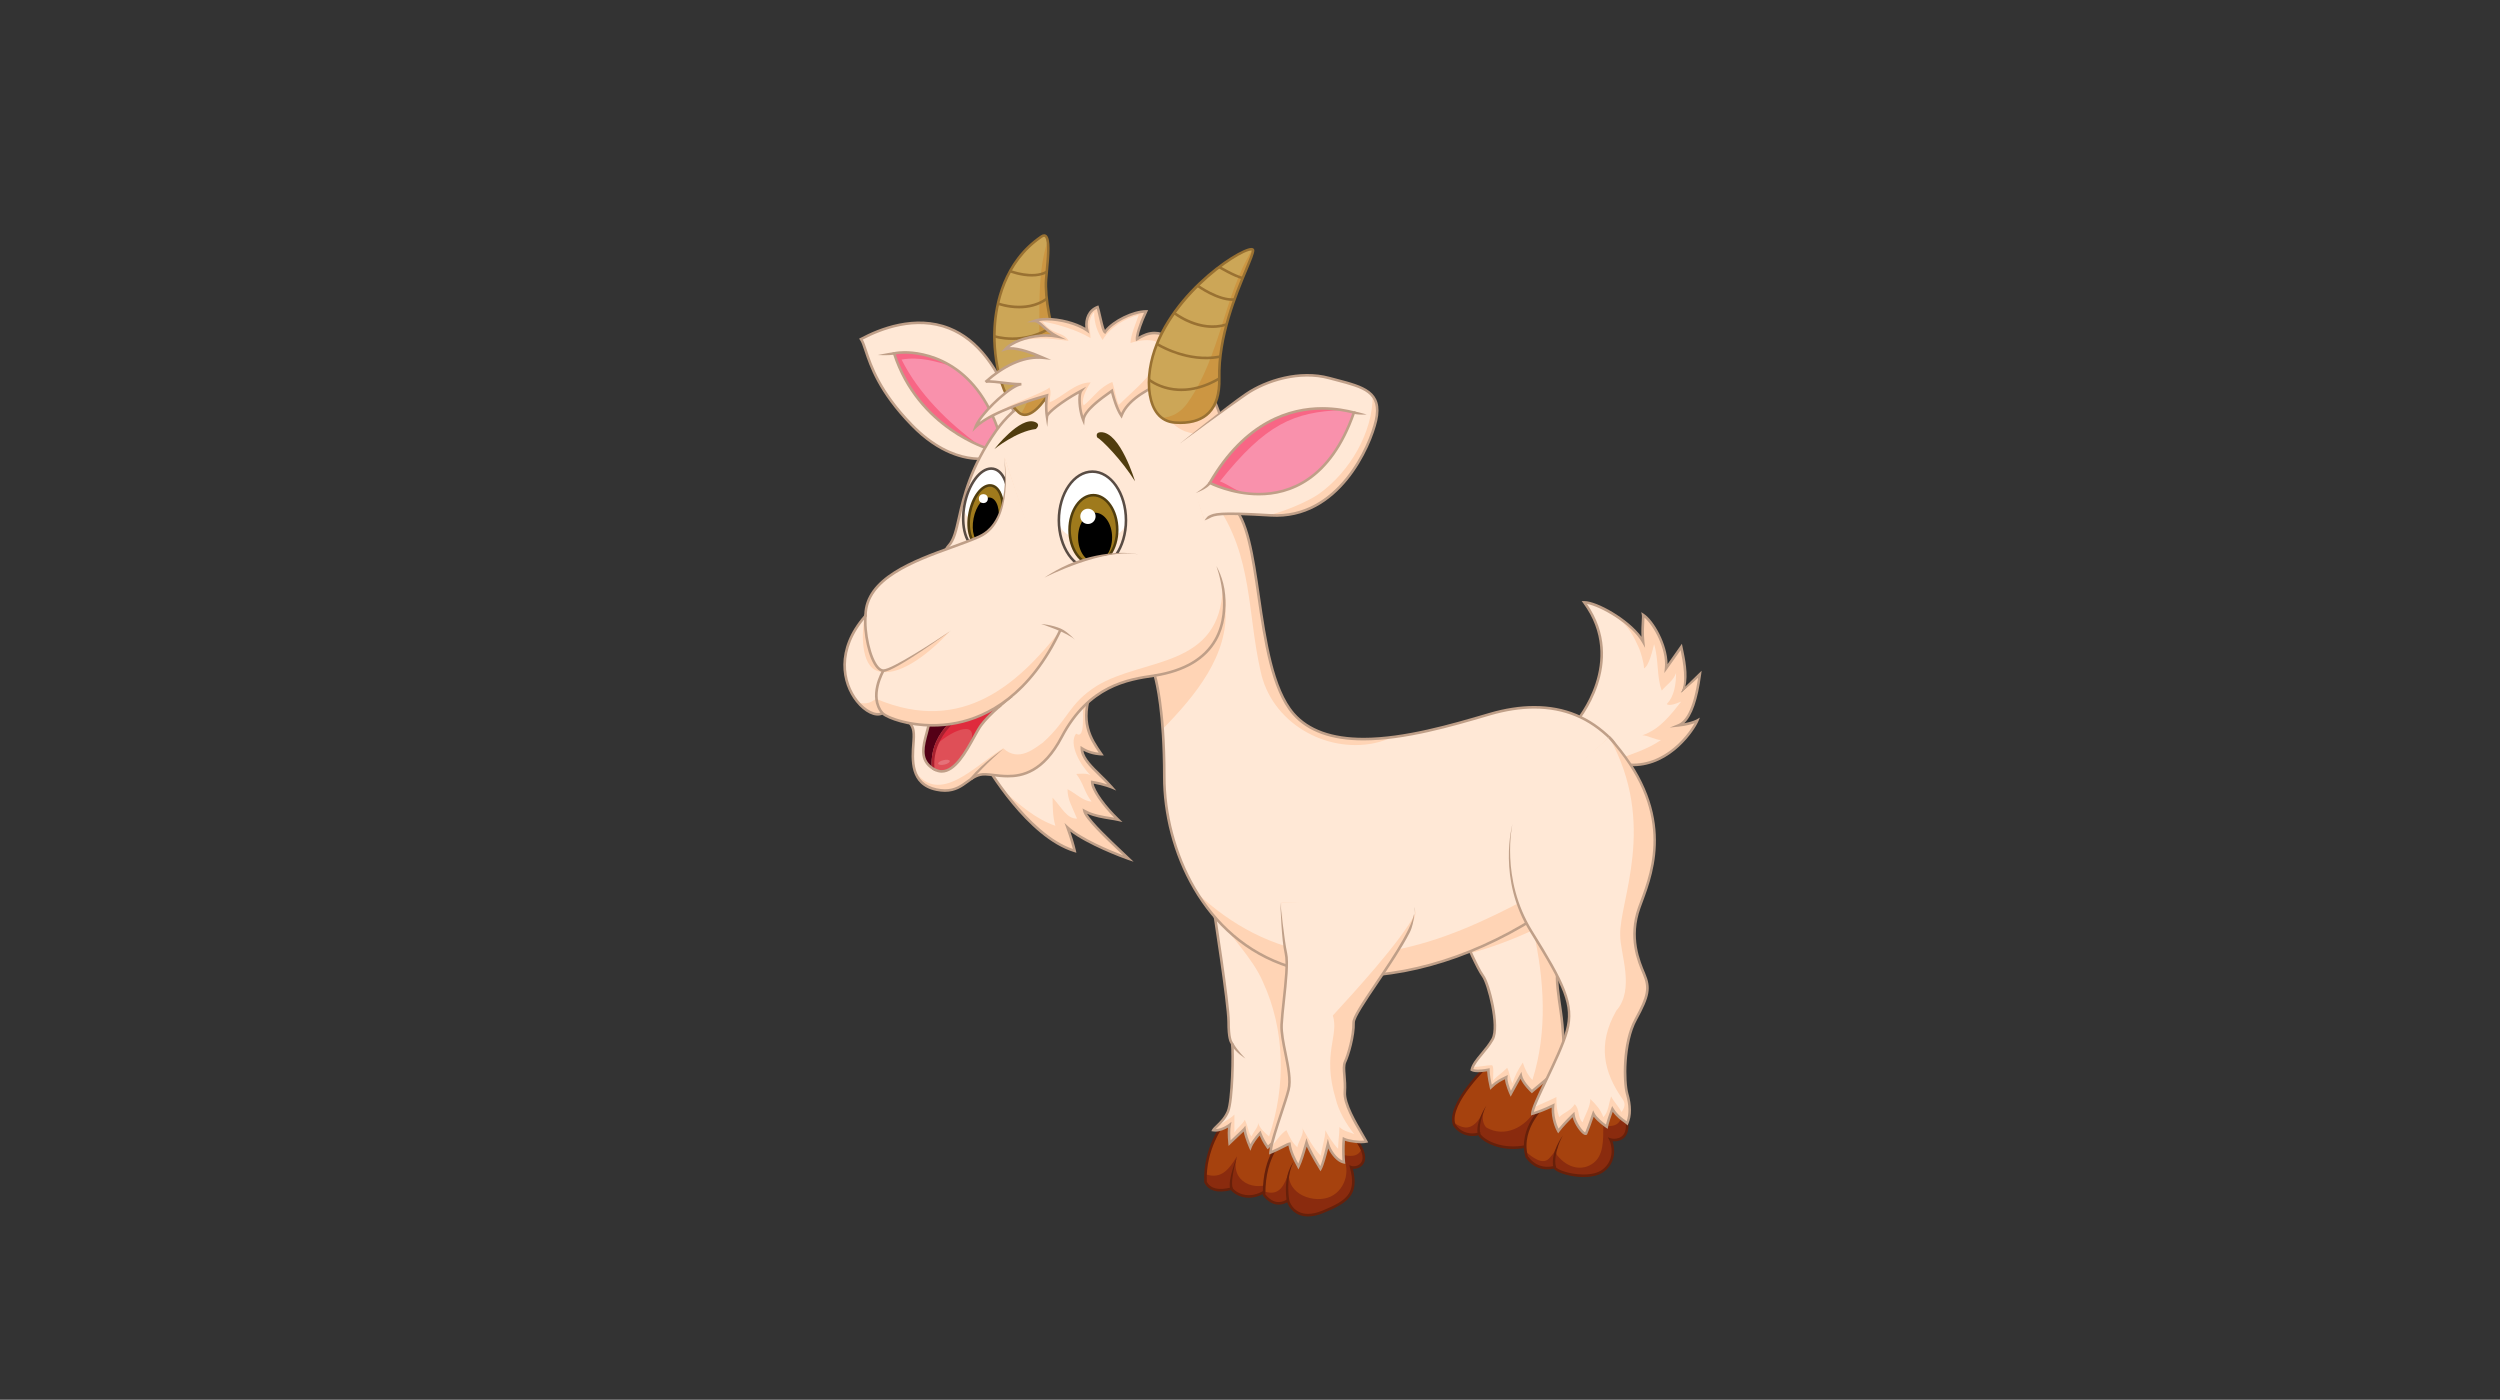 <?xml version="1.0" encoding="utf-8"?>
<!-- Generator: Adobe Illustrator 16.0.0, SVG Export Plug-In . SVG Version: 6.00 Build 0)  -->
<!DOCTYPE svg PUBLIC "-//W3C//DTD SVG 1.1//EN" "http://www.w3.org/Graphics/SVG/1.1/DTD/svg11.dtd">
<svg version="1.1" id="Layer_2" xmlns="http://www.w3.org/2000/svg" xmlns:xlink="http://www.w3.org/1999/xlink" x="0px" y="0px"
	 width="768px" height="430px" viewBox="0 0 768 430" enable-background="new 0 0 768 430" xml:space="preserve">
<rect x="0" y="0" width="768" height="430" fill="#333333" stroke="none"/>
<g>
	<g>
		<g>
			<g>
				<path fill="#8A2B0E" d="M376.124,344.792c0,0-6.285,7.683-5.786,18.355c1.696,3.292,5.786,2.594,7.981,1.995
					c0.897,1.495,5.885,4.789,11.97-0.399c6.087-5.187,5.587-15.861-1.895-19.253C380.913,342.1,380.016,342.497,376.124,344.792z"
					/>
			</g>
			<g>
				<path fill="#A6420E" d="M380.016,355.167c-2.396,7.98,5.585,11.174,11.172,7.98c0.58-0.464,1.121-0.966,1.631-1.494
					c3.166-5.546,1.776-13.351-4.424-16.163c-7.481-3.391-8.379-2.993-12.271-0.698c0,0-5.33,6.537-5.772,15.92
					c0.031,0.014,0.055,0.028,0.086,0.042C375.227,362.35,377.62,359.156,380.016,355.167z"/>
			</g>
			<g>
				<path fill="#67200A" d="M383.628,367.955L383.628,367.955c-2.605,0-4.668-1.303-5.479-2.355
					c-4.063,1.043-6.869,0.25-8.165-2.269l-0.044-0.165c-0.5-10.703,5.812-18.547,5.875-18.626l0.107-0.092
					c1.991-1.176,3.201-1.84,4.861-1.84s3.623,0.636,7.774,2.519c3.384,1.533,5.638,4.641,6.187,8.526
					c0.607,4.306-1.001,8.669-4.196,11.395C388.285,366.977,385.956,367.955,383.628,367.955z M378.506,364.679l0.155,0.259
					c0.418,0.694,2.247,2.22,4.967,2.22c2.134,0,4.287-0.914,6.402-2.717c2.99-2.55,4.492-6.641,3.924-10.675
					c-0.51-3.609-2.596-6.493-5.724-7.911c-3.986-1.809-5.937-2.448-7.447-2.448c-1.44,0-2.506,0.58-4.392,1.692
					c-0.544,0.695-6.084,8.056-5.658,17.942c1.159,2.152,3.741,2.736,7.481,1.716L378.506,364.679z"/>
			</g>
		</g>
		<g>
			<g>
				<path fill="#8A2B0E" d="M394.469,349.713c0,0-6.273,4.523-6.142,17.358c3.192,3.991,6.253,2.395,7.317,1.663
					c0.53,2.128,3.392,6.582,10.772,3.525c7.384-3.06,10.905-5.313,8.646-13.7c1.729,0.599,7.115-1.065,1.263-8.847
					C410.474,341.935,396.286,347.818,394.469,349.713z"/>
			</g>
			<g>
				<path fill="#A6420E" d="M395.977,359.956c-0.8,7.182,8.036,9.904,12.868,7.601c4.788-2.284,6.285-8.998,3.092-12.987
					c2.357,0.784,5.536,1.046,6.31-1.757c-0.421-0.905-1.042-1.932-1.921-3.1c-5.852-7.778-20.039-1.895-21.856,0
					c0,0-6.214,1.989-6.081,14.825c0.103,0.129,0.024,1.391,0.127,1.507C393.073,367.523,394.586,364.128,395.977,359.956z"/>
			</g>
			<g>
				<path fill="#67200A" d="M401.824,373.698c-3.843,0-5.756-2.531-6.409-4.349c-0.658,0.374-1.555,0.724-2.603,0.724
					c-1.722,0-3.336-0.928-4.797-2.753l-0.085-0.107l-0.002-0.138c-0.133-12.895,6.044-17.496,6.308-17.685
					c1.276-1.34,7.416-3.994,13.054-3.994c4.172,0,7.32,1.372,9.354,4.077c3.104,4.129,3.011,6.491,2.385,7.746
					c-0.683,1.365-2.156,1.85-3.211,1.85l0,0c-0.072,0-0.144-0.001-0.214-0.007c1.969,8.02-1.458,10.427-9.034,13.565
					C404.856,373.338,403.26,373.698,401.824,373.698z M395.893,368.08l0.139,0.559c0.396,1.582,2.06,4.261,5.793,4.261
					c1.33,0,2.823-0.34,4.44-1.009c7.491-3.104,10.552-5.294,8.414-13.228l-0.197-0.729l0.712,0.248
					c0.75,0.259,2.452,0.022,3.12-1.317c0.527-1.056,0.554-3.109-2.306-6.912c-1.876-2.494-4.811-3.759-8.718-3.759
					c-5.533,0-11.421,2.637-12.531,3.796c-0.115,0.091-6.115,4.595-6.033,16.938c1.279,1.559,2.652,2.346,4.087,2.346
					c1.109,0,2.027-0.472,2.605-0.869L395.893,368.08z"/>
			</g>
		</g>
		<g>
			<g>
				<path fill="#8A2B0E" d="M457.56,326.702c0,0-13.103,12.236-10.842,18.82c1.996,3.128,5.454,3.453,7.649,2.758
					c0.2,1.433,6.649,6.156,16.094,3.495c9.443-2.66,12.304-25.139,7.049-28.73C472.257,319.454,460.619,322.513,457.56,326.702z"/>
			</g>
			<g>
				<path fill="#A6420E" d="M452.637,345.591c1.189-0.859,2.482-2.581,3.381-4.863c-0.586,1.484-0.985,4.064,0.611,5.661
					c5.585,3.192,11.97,0,15.161-5.586c3.273-6.077,3.806-12.43,3.688-18.733c-5.772-1.896-15.209,0.923-17.918,4.633
					c0,0-11.345,10.732-11.086,16.692c0.104,0.166-0.118,1.249-0.006,1.397C448.072,345.824,450.293,347.286,452.637,345.591z"/>
			</g>
			<g>
				<path fill="#67200A" d="M464.866,352.972C464.866,352.972,464.866,352.972,464.866,352.972c-5.797,0-9.893-2.66-10.738-4.208
					c-0.571,0.146-1.186,0.221-1.797,0.221c-2.464,0-4.632-1.184-5.95-3.247l-0.04-0.085c-2.32-6.75,10.403-18.734,10.945-19.241
					c2.128-2.925,8.407-5.352,13.947-5.352c2.668,0,4.916,0.572,6.501,1.655c2.889,1.974,3.253,8.513,2.334,14.12
					c-1.052,6.409-4.099,13.803-9.499,15.324C468.653,352.698,466.734,352.972,464.866,352.972z M454.696,347.758l0.065,0.467
					c0.106,0.755,3.734,3.951,10.104,3.951c0.001,0,0.001,0,0.001,0c1.796,0,3.64-0.266,5.485-0.786
					c5.047-1.42,7.964-8.798,8.928-14.684c1.039-6.337,0.219-11.818-1.995-13.331c-1.451-0.993-3.544-1.517-6.051-1.517
					c-5.227,0-11.342,2.325-13.354,5.081c-0.177,0.175-12.876,12.132-10.8,18.409c1.6,2.468,3.972,2.838,5.251,2.838
					c0.662,0,1.325-0.099,1.915-0.286L454.696,347.758z"/>
			</g>
		</g>
		<g>
			<g>
				<path fill="#8A2B0E" d="M475.116,338.938c0,0-8.646,7.118-6.119,16.428c1.93,2.726,4.788,4.123,8.579,3.192
					c0.399,1.729,10.442,4.322,14.83,1.13c4.391-3.192,2.993-8.332,2.328-9.618c1.33,0.439,6.652,0.439,4.723-7.207
					C497.527,335.216,479.572,331.889,475.116,338.938z"/>
			</g>
			<g>
				<path fill="#A6420E" d="M491.742,345.591c0.274,0.068,0.538,0.114,0.796,0.152c0-0.052,0.001-0.103,0.001-0.152H491.742z"/>
				<path fill="#A6420E" d="M478.175,351.975c0,0.349,0,0.85,0,1.37C478.365,352.901,478.406,352.438,478.175,351.975z"/>
				<path fill="#A6420E" d="M475.781,355.965c0.566-0.567,1.765-1.908,2.229-2.993c0-0.52,0.558-0.798,0.558-1.146
					c0.23,0.464-0.09,0.74-0.28,1.183c-0.464,0.76-0.165,1.437,0.047,1.86c3.399,4.257,7.921,4.837,11.113,2.443
					c3.159-2.368,3.074-6.85,3.091-11.568c-0.258-0.038-0.521-0.084-0.796-0.152h0.797c0,0.05-0.001,0.101-0.001,0.152
					c3.454,0.497,5.438,0,6.131-4.663c-3.996-6.336-19.459-8.614-23.553-2.142c0,0-7.867,6.805-6.453,14.775
					C470.754,355.607,473.858,357.888,475.781,355.965z"/>
			</g>
			<g>
				<path fill="#67200A" d="M486.497,361.6c-3.578,0-8.153-1.157-9.14-2.582c-3.54,0.76-6.58-0.445-8.687-3.42l-0.058-0.127
					c-2.464-9.073,5.484-16.18,6.199-16.796c1.646-2.548,5.171-4.01,9.687-4.01c6.397,0,14.083,3.098,15.345,8.101
					c0.713,2.83,0.536,4.958-0.527,6.321c-1.041,1.336-2.602,1.534-3.44,1.534l0,0c-0.168,0-0.334-0.007-0.494-0.021
					c0.665,1.978,1.281,6.486-2.74,9.411C490.838,361.323,488.305,361.6,486.497,361.6z M477.874,358.076l0.091,0.394
					c0.183,0.787,4.157,2.331,8.532,2.331c2.422,0,4.385-0.496,5.675-1.435c4.174-3.036,2.804-7.961,2.209-9.115l-0.451-0.869
					l0.931,0.309c0.254,0.083,0.633,0.134,1.016,0.134c0.692,0,1.98-0.158,2.812-1.227c0.904-1.161,1.032-3.058,0.384-5.637
					c-1.17-4.63-8.474-7.497-14.572-7.497c-4.268,0-7.563,1.344-9.046,3.689l-0.084,0.094c-0.083,0.069-8.373,7.033-6.005,15.947
					c1.993,2.778,4.767,3.799,8.118,2.977L477.874,358.076z"/>
			</g>
		</g>
		<g>
			<g>
				<path fill="#FFD4B5" d="M484.295,221.625c0,0,15.826-18.222,2.394-36.576c3.724,0,14.631,5.984,18.09,12.103
					c-0.399-3.724,0.133-7.582,0-8.246c3.059,1.994,7.713,10.096,7.048,16.42c2.262-3.12,4.656-6.579,4.656-6.579
					c0.664,3.193,2.393,10.507,0,13.967c2.393-2.395,5.719-5.587,5.719-5.587c-0.665,5.054-2.262,13.966-6.517,15.694
					c3.856-0.397,5.72-1.463,5.72-1.463c-1.197,2.926-10.109,16.627-24.475,13.036"/>
			</g>
			<g>
				<path fill="#FFE8D6" d="M504.511,225.883c5.487-1.845,8.778-6.385,11.972-10.375c-1.132,0.467-3.658,1.562-4.457,0.766
					c2.395-2.396,2.86-6.352,2.86-9.544c-0.798,2.394-2.794,3.491-4.388,5.419c-1.598-3.989-0.902-9.595-2.362-14.264
					c-0.399,1.529-1.496,6.645-3.092,7.442c0-1.596-0.998-5.181-1.797-6.778c-1.43-3.225-2.972-6.005-5.645-8.094
					c-4.452-3.407-8.513-5.405-10.914-5.405c13.433,18.354-2.394,36.576-2.394,36.576l11.805,11.93
					c4.507-1.645,10.202-3.407,14.147-6.227C508.651,227.328,506.107,225.883,504.511,225.883z"/>
			</g>
			<g>
				<path fill="#BF9F88" d="M501.616,235.387c-1.521,0-3.115-0.187-4.783-0.604l0.193-0.775
					c12.847,3.212,21.293-7.774,23.537-11.844c-0.946,0.354-2.548,0.818-4.839,1.057l-2.788,0.287l2.598-1.054
					c1.976-0.804,4.609-3.945,6.113-14.238c-1.143,1.102-5.381,4.715-5.381,4.715c2.056-2.617,0.722-9.846,0.016-13.197
					c-0.835,1.195-2.524,3.608-4.131,5.827l-0.877,1.209l0.155-1.485c0.621-5.906-3.412-13.099-6.242-15.564
					c-0.01,0.247-0.027,0.545-0.046,0.91c-0.09,1.624-0.225,4.078,0.032,6.48l0.206,1.919l-0.95-1.681
					c-3.228-5.713-12.808-11.086-16.908-11.817c12.549,18.16-2.769,36.175-2.927,36.355l-0.603-0.522
					c0.157-0.18,15.458-18.2,2.374-36.08l-0.465-0.635h0.787c3.816,0,13.445,5.336,17.575,10.979
					c-0.092-1.919,0.009-3.742,0.081-5.041c0.041-0.731,0.077-1.422,0.042-1.603l-0.188-0.932l0.798,0.519
					c3.087,2.014,7.24,9.394,7.291,15.435c1.974-2.752,3.845-5.455,3.864-5.484l0.531-0.764l0.306,1.464
					c0.633,2.986,1.717,8.104,0.724,11.712c2.062-2.027,4.186-4.068,4.211-4.093l0.822-0.788l-0.148,1.127
					c-1.019,7.734-2.764,12.763-5.2,15c2.534-0.459,3.793-1.158,3.809-1.166l1.001-0.567l-0.435,1.065
					C520.719,224.09,513.433,235.385,501.616,235.387z"/>
			</g>
		</g>
		<g>
			<g>
				<path fill="#FFD4B5" d="M302.604,234.461c0,0,12.969,22.546,27.534,26.934c-0.599-2.793-2.196-7.181-2.196-7.181
					c4.788,4.388,16.959,8.978,18.755,9.576c-4.588-4.39-12.969-11.971-13.567-14.664c3.392,1.896,7.781,2.095,10.375,2.693
					c-4.19-3.99-7.981-9.178-7.981-11.572c3.592,0.599,5.986,1.597,5.986,1.597c-3.791-4.39-9.177-7.98-9.177-11.972
					c2.793,1.796,5.986,1.796,5.986,1.796c-3.592-5.187-6.586-9.976-2.994-19.951"/>
			</g>
			<g>
				<path fill="#FFE8D6" d="M323.353,245.036c3.059,3.324,4.324,6.451,7.516,6.451c-1.633-3.971-2.927-5.853-2.927-9.043
					c2.395,1.196,4.988,3.788,7.382,3.788c-2.394-3.191-2.294-5.288-4.688-8.479c0.797,0,3.113-0.371,4.389,0.402
					c-3.192-3.095-6.846-9.606-4.451-12.797c3.154,2.17,1.641-7.614,2.306-8.669c-0.093-2.452,1.194-1.499,2.443-4.972
					l-32.72,22.744c0,0,2.171,3.772,5.73,8.529c4.604,4.014,9.874,8.688,15.884,10.691
					C323.419,251.288,323.353,247.43,323.353,245.036z"/>
			</g>
			<g>
				<path fill="#BF9F88" d="M348.258,264.731l-1.688-0.563c-2.006-0.668-12.475-4.661-17.773-8.725
					c0.521,1.527,1.334,4.023,1.73,5.869l0.142,0.66l-0.647-0.195c-14.55-4.385-27.23-26.191-27.763-27.117l0.691-0.397
					c0.127,0.22,12.66,21.773,26.64,26.538c-0.669-2.72-2.007-6.41-2.022-6.451l-0.557-1.533l1.201,1.103
					c3.884,3.561,12.746,7.288,16.822,8.841c-0.22-0.207-0.445-0.42-0.673-0.636c-4.935-4.663-11.076-10.466-11.621-12.912
					l-0.192-0.867l0.777,0.432c2.414,1.351,5.403,1.826,7.806,2.21c0.395,0.062,0.779,0.124,1.148,0.188
					c-3.624-3.663-7.153-8.453-7.153-10.927v-0.47l0.464,0.076c1.923,0.32,3.499,0.751,4.562,1.087
					c-0.812-0.86-1.667-1.693-2.501-2.506c-2.941-2.868-5.717-5.577-5.717-8.562v-0.73l0.615,0.395
					c1.835,1.181,3.875,1.557,4.969,1.677c-3.186-4.636-6.162-9.646-2.567-19.631l0.75,0.27
					c-3.632,10.088-0.289,14.918,2.945,19.589l0.434,0.626h-0.761c-0.125,0-2.856-0.019-5.52-1.457
					c0.428,2.395,2.854,4.761,5.409,7.252c1.218,1.188,2.477,2.417,3.604,3.72l1.103,1.277l-1.559-0.647
					c-0.022-0.009-2.168-0.893-5.384-1.481c0.436,2.332,3.709,6.894,7.809,10.799l1.056,1.007l-1.42-0.327
					c-0.688-0.159-1.524-0.294-2.411-0.435c-2.15-0.342-4.758-0.759-7.074-1.801c1.59,2.701,7.147,7.952,10.978,11.57
					c0.739,0.698,1.436,1.358,2.063,1.958L348.258,264.731z"/>
			</g>
		</g>
		<g>
			<g>
				<path fill="#FFE8D6" d="M304.798,140.491c0,0-11.373,3.79-24.739-9.977c-13.367-13.767-13.567-23.543-15.562-26.335
					c7.781-4.189,34.242-15.912,46.847,22.17"/>
			</g>
			<g>
				<path fill="#BF9F88" d="M300.989,141.34c-4.542,0-12.511-1.583-21.217-10.547c-9.979-10.276-12.627-18.228-14.21-22.978
					c-0.527-1.586-0.909-2.732-1.389-3.404l-0.264-0.369l0.399-0.214c5.682-3.061,16.803-7.562,27.428-3.336
					c8.764,3.486,15.491,12.144,19.987,25.732l-0.757,0.251c-4.42-13.354-10.99-21.847-19.525-25.241
					c-10.095-4.017-20.712,0.111-26.377,3.095c0.433,0.763,0.789,1.834,1.257,3.234c1.56,4.686,4.173,12.528,14.025,22.674
					c13.015,13.403,24.216,9.912,24.327,9.874l0.252,0.757C304.884,140.882,303.433,141.34,300.989,141.34z"/>
			</g>
		</g>
		<g>
			<g>
				<path fill="#F86685" d="M303.934,137.964c0,0-21.68-5.985-29.262-29.396c3.592-0.931,24.208-1.463,32.455,25.006
					C306.327,135.303,303.934,137.964,303.934,137.964z"/>
			</g>
			<g>
				<path fill="#F991AC" d="M307.126,133.575c-3.498-11.224-9.217-17.581-14.921-21.123c-4.598-1.398-9.619-2.953-15.246-2.001
					c5.265,10.53,14.273,19.355,23.873,26.381c1.909,0.799,3.102,1.131,3.102,1.131S306.327,135.303,307.126,133.575z"/>
			</g>
			<g>
				<path fill="#BF9F88" d="M304.066,138.413l-0.238-0.065c-0.22-0.06-21.975-6.312-29.536-29.656l-0.13-0.403l0.41-0.106
					c0.779-0.202,2.024-0.323,3.333-0.323c5.072,0,22.202,1.846,29.603,25.596l0.044,0.147l-0.064,0.139
					c-0.814,1.764-3.158,4.378-3.258,4.49L304.066,138.413z M275.189,108.865c7.114,21.287,26.262,27.904,28.615,28.643
					c0.533-0.611,2.205-2.575,2.893-3.963c-7.261-23.089-23.868-24.885-28.793-24.885
					C276.587,108.659,275.691,108.774,275.189,108.865z"/>
			</g>
		</g>
		<g>
			<path fill="#BF9F88" d="M271.774,109.125c-1.145,0-2.047-0.054-2.114-0.058c0,0,2.952-0.625,4.958-0.894l0.105,0.791
				C273.792,109.088,272.704,109.125,271.774,109.125z"/>
		</g>
		<g>
			<g>
				<path fill="#FFD4B5" d="M372.733,278.453c0,0,4.688,29.828,4.688,35.416c0,5.585,0.799,6.282,1.098,6.782
					c0.398,2.394,0.1,17.657-1.297,20.849s-3.891,4.589-4.489,5.688c2.394,0.397,4.987-1.597,4.987-1.597
					c-0.399,1.994,0,5.587,0,5.587c1.397-1.397,4.19-3.892,4.588-4.391c0.301,2.395,1.797,5.688,1.797,5.688
					c0.699-1.897,2.992-4.391,2.992-4.391c0.798,2.295,2.365,4.391,2.365,4.391c1.226-1.199,3.619-3.293,6.313-6.485
					c2.692-3.192,10.972-47.684,5.387-63.645C395.576,266.385,378.618,264.588,372.733,278.453z"/>
			</g>
			<g>
				<path fill="#FFE8D6" d="M387.995,301.697c-3.244-7.572-10.152-14.045-15.015-21.654c0.963,6.225,4.44,29.012,4.44,33.826
					c0,5.585,0.799,6.282,1.098,6.782c0.398,2.394,0.1,17.657-1.297,20.849s-3.891,4.589-4.489,5.688c0.007,0,0.013,0,0.021,0.001
					c1.911-2.072,4.646-2.972,6.462-4.791c0,1.597,0,3.991,0,5.587c0.8-1.596,2.396-2.394,3.192-3.99
					c1.165,2.33,0.968,3.904,2.062,5.109c0.864-1.951,2.365-3.064,1.928-4.312c0.66,1.883,1.918,3.009,3.466,4.312
					C395.13,333.482,394.698,316.225,387.995,301.697z"/>
			</g>
			<g>
				<path fill="#BF9F88" d="M384.144,353.521l-0.401-0.884c-0.056-0.122-1.23-2.723-1.696-5.007
					c-0.375,0.363-0.909,0.862-1.589,1.495c-0.849,0.793-1.812,1.691-2.454,2.332l-0.587,0.588l-0.092-0.824
					c-0.014-0.13-0.304-2.779-0.12-4.809c-0.852,0.511-2.309,1.225-3.815,1.225c-0.247,0-0.49-0.019-0.721-0.058l-0.554-0.093
					l0.269-0.492c0.237-0.436,0.687-0.865,1.258-1.411c0.986-0.942,2.336-2.232,3.216-4.242c1.338-3.062,1.651-17.966,1.28-20.547
					l-0.035-0.056c-0.378-0.569-1.08-1.631-1.08-6.87c0-5.493-4.635-35.055-4.684-35.353l-0.017-0.113l0.044-0.105
					c2.548-6.001,7.436-9.584,13.077-9.584c6.908,0,13.228,5.3,16.098,13.498c5.549,15.856-2.589,60.633-5.459,64.035
					c-2.166,2.566-4.154,4.442-5.47,5.685c-0.332,0.313-0.624,0.587-0.868,0.826l-0.326,0.318l-0.273-0.363
					c-0.059-0.08-1.342-1.808-2.185-3.865c-0.687,0.809-1.996,2.455-2.479,3.765L384.144,353.521z M387.256,347.324l0.219,0.63
					c0.576,1.653,1.574,3.219,2.047,3.91c0.165-0.159,0.348-0.33,0.542-0.515c1.302-1.228,3.27-3.086,5.408-5.618
					c2.827-3.35,10.805-47.568,5.314-63.255c-2.756-7.876-8.779-12.965-15.344-12.965c-5.276,0-9.868,3.359-12.298,8.994
					c0.362,2.308,4.676,29.926,4.676,35.363c0,4.999,0.639,5.966,0.946,6.43l0.146,0.287c0.37,2.214,0.155,17.691-1.326,21.073
					c-0.943,2.159-2.36,3.514-3.394,4.502c-0.256,0.243-0.493,0.47-0.688,0.679c1.99-0.06,3.952-1.551,3.972-1.566l0.843-0.647
					l-0.208,1.042c-0.269,1.341-0.159,3.471-0.069,4.636c0.575-0.553,1.254-1.185,1.871-1.761c0.929-0.865,1.889-1.761,2.083-2.005
					l0.592-0.738l0.118,0.938c0.198,1.594,0.957,3.63,1.412,4.747c0.927-1.749,2.604-3.58,2.686-3.671L387.256,347.324z"/>
			</g>
		</g>
		<g>
			<g>
				<path fill="#FFD4B5" d="M450.243,289.062c0,0,3.593,8.45,5.322,10.742c1.728,2.292,5.153,15.56,2.958,19.449
					c-2.194,3.892-5.786,6.585-6.385,9.377c1.297,0.799,5.088,0,5.088,0c0,1.697,0.599,4.59,0.797,5.388
					c1.896-1.896,3.492-2.494,4.689-3.093c-0.199,1.597,1.397,5.088,1.397,5.088c0.797-1.496,3.092-5.588,3.092-5.588
					c0.398,2.097,3.392,4.89,3.392,4.89c0.798-0.798,9.178-7.283,9.677-9.078s-0.1-10.738-0.798-15.444
					c-0.699-4.707-1.497-10.094-0.998-12.487s2.041-12.82-2.121-19.479C472.189,272.17,445.057,276.825,450.243,289.062z"/>
			</g>
			<g>
				<path fill="#FFE8D6" d="M470.992,285.736c-6.271,2.85-12.548,5.281-19.11,7.026c1.177,2.575,2.719,5.764,3.684,7.042
					c1.728,2.292,5.153,15.56,2.958,19.449c-1.571,2.784-4.543,6.495-5.935,8.529c1.862-0.035,4.288-0.548,5.636-0.548
					c0.797,0,0.448,3.042,0.448,4.638c1.596-1.596,2.742-2.244,4.341-3.841c0.796,1.597,0.796,3.193,1.594,4.789
					c0.8-2.396,1.597-3.989,3.193-6.385c0.755,2.267,1.52,3.817,2.953,5.33C475.419,317.205,474.479,300.837,470.992,285.736z"/>
			</g>
			<g>
				<path fill="#BF9F88" d="M464.082,336.912l-0.335-0.733c-0.06-0.129-1.281-2.818-1.434-4.615
					c-1.093,0.521-2.447,1.177-4.007,2.736l-0.498,0.499l-0.171-0.684c-0.197-0.789-0.707-3.274-0.797-5.006
					c-0.618,0.108-1.746,0.276-2.807,0.276c-0.963,0-1.652-0.137-2.104-0.413l-0.241-0.149l0.06-0.274
					c0.359-1.667,1.653-3.222,3.152-5.021c1.147-1.375,2.332-2.799,3.274-4.47c2.091-3.705-1.305-16.859-2.93-19.016
					c-1.738-2.304-5.222-10.479-5.368-10.826c-1.072-2.527-0.901-4.888,0.508-7.016c2.963-4.475,10.854-6.813,17.118-6.813
					c4.556,0,7.905,1.177,9.188,3.229c4.667,7.461,2.278,19.271,2.174,19.771c-0.484,2.327,0.305,7.651,1,12.347
					c0.673,4.53,1.32,13.7,0.79,15.609c-0.382,1.371-4.226,4.635-8.132,7.861c-0.819,0.679-1.47,1.215-1.647,1.393l-0.272,0.272
					l-0.282-0.263c-0.108-0.102-2.343-2.203-3.216-4.19c-0.708,1.265-2.07,3.711-2.644,4.784L464.082,336.912z M463.201,330.235
					l-0.093,0.74c-0.12,0.975,0.549,2.906,1.043,4.122c0.974-1.782,2.684-4.83,2.702-4.865l0.537-0.954l0.203,1.074
					c0.304,1.593,2.287,3.693,3.011,4.416c0.302-0.264,0.782-0.66,1.411-1.179c2.251-1.859,7.525-6.217,7.87-7.459
					c0.459-1.653-0.082-10.381-0.808-15.279c-0.707-4.763-1.509-10.16-0.995-12.627c0.103-0.486,2.43-11.992-2.067-19.187
					c-1.117-1.786-4.301-2.853-8.513-2.853c-6.051,0-13.645,2.218-16.452,6.457c-1.252,1.89-1.4,3.998-0.44,6.264
					c0.035,0.083,3.594,8.431,5.271,10.657c1.876,2.488,5.273,15.836,2.988,19.888c-0.977,1.734-2.241,3.25-3.356,4.589
					c-1.333,1.599-2.497,2.996-2.906,4.369c0.274,0.097,0.717,0.177,1.427,0.177c1.448,0,3.094-0.342,3.11-0.345l0.481-0.102v0.491
					c0,1.323,0.376,3.418,0.632,4.614c1.455-1.325,2.716-1.927,3.751-2.421c0.184-0.087,0.358-0.172,0.525-0.256L463.201,330.235z"
					/>
			</g>
		</g>
		<g>
			<g>
				<path fill="#FFD4B5" d="M354.743,207.527c0,0,2.927,8.779,2.927,31.125s11.971,49.878,38.307,58.257
					c26.335,8.381,59.056-2.394,82.997-19.95c23.94-17.558,21.147-44.692,15.961-49.879c-5.188-5.188-16.36-13.82-37.313-7.683
					c-18.001,5.272-47.679,14.267-60.249-0.098c-12.567-14.366-8.978-55.665-18.953-64.043c-9.975-8.38-1.331-14.764-1.862-20.084
					c-0.532-5.322-4.789-21.017-15.163-23.676s-42.562,2.66-55.333,20.75c-12.768,18.089-10.375,30.858-14.63,35.38
					c-4.256,4.522-16.559,46.687-14.166,51.075c2.394,4.391,3.791,3.591,3.391,8.979c-0.398,5.387-1.233,13.161,7.013,14.892
					c8.342,1.749,9.615-4.982,15.067-4.718c5.454,0.267,15.295,3.991,23.409-11.438
					C334.261,210.985,345.566,208.857,354.743,207.527z"/>
			</g>
			<g>
				<path fill="#FFE8D6" d="M375.121,193.206c0.594-1.742,0.955-3.639,1.044-5.702C375.601,189.403,374.966,191.304,375.121,193.206
					z"/>
				<path fill="#FFE8D6" d="M494.935,227.079c-5.188-5.188-16.36-13.82-37.313-7.683c-8.414,2.466-19.383,5.742-29.96,7.067
					c-1.673,0.771-3.438,1.402-5.35,1.812c-15.163,3.193-31.922-6.385-35.114-22.346c-3.99-17.557-2.393-35.114-13.567-51.075
					c-1.881-2.258-1.277-4.339,0.137-6.41c-1.075-5.182,3.169-9.498,2.79-13.275c-0.043-0.434-0.114-0.944-0.208-1.501
					c-4.297,0.451-8.61,0.068-12.294-1.159c-8.08-3.367-9.911-12.983-8.848-21.657c-13.632-0.078-38.338,6.083-49.145,21.391
					c-12.768,18.089-10.375,30.858-14.63,35.38c-4.256,4.522-16.559,46.687-14.166,51.075c2.394,4.391,3.791,3.591,3.391,8.979
					c-0.208,2.82-0.534,6.297,0.384,9.216c7.597,10.622,18.349-1.607,27.149-7.022c4.788,4.455,9.775-0.133,12.17-1.729
					c7.979-7.183,7.78-11.848,16.559-17.434c14.365-8.779,38.107-5.188,38.711-30.565c0.305,1.531,1.215,4.906,0.797,6.437
					c1.183,14.548-9.267,27.189-19.247,37.376c0.29,4.048,0.487,8.914,0.487,14.695c0,11.685,3.28,24.78,10.167,35.82
					c10.39,9.665,22.96,16.677,37.715,18.447c31.125,3.192,57.462-13.567,83.797-27.932c0.697-0.349,1.394-0.73,2.086-1.128
					C501.509,248.191,498.941,231.086,494.935,227.079z"/>
			</g>
			<g>
				<path fill="#BF9F88" d="M415.563,300.204c-7.001,0-13.631-0.981-19.708-2.914c-26.51-8.435-38.585-36.31-38.585-58.639
					c0-19.708-2.309-28.916-2.81-30.681c-7.965,1.158-19.781,3.074-27.961,18.63c-5.766,10.964-12.411,12.234-16.907,12.234l0,0
					c-1.621-0.001-3.145-0.185-4.491-0.348c-0.857-0.104-1.668-0.2-2.384-0.235c-2.167-0.098-3.608,0.951-5.285,2.18
					c-1.805,1.326-3.851,2.827-7.144,2.827c-0.846,0-1.755-0.1-2.7-0.299c-8.353-1.751-7.758-9.629-7.365-14.842l0.035-0.47
					c0.265-3.566-0.256-4.261-1.397-5.783c-0.53-0.707-1.19-1.588-1.947-2.975c-1.34-2.459,1.474-14.934,4.556-25.788
					c3.03-10.674,7.348-23.285,9.669-25.752c1.539-1.634,2.178-4.452,3.063-8.353c1.501-6.62,3.558-15.687,11.532-26.984
					c11.089-15.708,36.073-21.562,49.217-21.562c2.603,0,4.864,0.227,6.54,0.657c11.127,2.853,15.027,19.675,15.461,24.022
					c0.175,1.75-0.566,3.562-1.353,5.478c-1.68,4.101-3.583,8.748,3.074,14.34c4.881,4.1,6.583,15.834,8.387,28.256
					c1.933,13.318,4.122,28.415,10.611,35.831c4.425,5.058,11.552,7.622,21.181,7.622c12.582,0,27.15-4.271,37.787-7.392
					l0.868-0.254c4.838-1.416,9.478-2.134,13.792-2.134c9.419,0,17.242,3.244,23.916,9.918c2.156,2.157,4.184,8.308,3.54,16.721
					c-0.588,7.686-3.908,22.294-19.547,33.762C459.343,291.849,436.145,300.204,415.563,300.204z M355.017,207.084l0.104,0.316
					c0.029,0.089,2.948,9.097,2.948,31.251c0,22.048,11.9,49.564,38.028,57.877c5.998,1.91,12.549,2.877,19.467,2.877
					c20.416,0,43.441-8.3,63.174-22.769c15.38-11.279,18.646-25.631,19.225-33.181c0.596-7.797-1.214-13.999-3.31-16.096
					c-6.517-6.516-14.156-9.685-23.352-9.685c-4.237,0-8.803,0.708-13.565,2.103l-0.869,0.255
					c-10.684,3.133-25.316,7.423-38.013,7.424c-9.868,0-17.197-2.656-21.78-7.896c-6.646-7.593-8.854-22.812-10.803-36.24
					c-1.78-12.269-3.461-23.857-8.109-27.761c-7.103-5.967-4.993-11.116-3.298-15.253c0.747-1.823,1.451-3.544,1.297-5.096
					c-0.627-6.275-5.242-20.862-14.865-23.328c-1.613-0.414-3.805-0.632-6.342-0.632c-12.984,0-37.651,5.761-48.564,21.224
					c-7.883,11.166-9.919,20.144-11.407,26.7c-0.914,4.023-1.571,6.93-3.259,8.724c-4.442,4.721-16.175,46.816-14.106,50.611
					c0.728,1.336,1.369,2.191,1.884,2.878c1.187,1.583,1.841,2.456,1.555,6.32l-0.035,0.471c-0.396,5.23-0.935,12.395,6.731,14.001
					c0.892,0.188,1.747,0.283,2.537,0.283c3.031,0,4.882-1.36,6.671-2.674c1.72-1.261,3.336-2.449,5.796-2.334
					c0.744,0.036,1.568,0.137,2.441,0.243c1.322,0.158,2.821,0.339,4.394,0.339h0.001c4.291,0,10.635-1.223,16.202-11.808
					c8.487-16.14,20.766-17.919,28.893-19.097L355.017,207.084z"/>
			</g>
		</g>
		<g>
			<g>
				
					<ellipse transform="matrix(0.982 0.191 -0.191 0.982 35.32 -54.827)" fill="#FFE8D6" cx="302.795" cy="156.272" rx="6.602" ry="12.491"/>
			</g>
			<g>
				<path fill="#FFFFFF" d="M309.276,157.53c-1.315,6.772-14.276,4.256-12.962-2.516c1.315-6.773,5.283-11.7,8.862-11.004
					C308.756,144.705,310.591,150.757,309.276,157.53z"/>
			</g>
			<g>
				<path fill="#594C44" d="M301.098,168.999c-0.255,0-0.51-0.025-0.758-0.072c-1.883-0.366-3.372-2.055-4.191-4.758
					c-0.793-2.615-0.874-5.893-0.225-9.231c1.261-6.495,4.944-11.392,8.571-11.392c0.255,0,0.51,0.023,0.758,0.072
					c1.884,0.366,3.372,2.054,4.191,4.756c0.793,2.615,0.873,5.894,0.226,9.231C308.408,164.102,304.723,168.999,301.098,168.999z
					 M304.494,144.343c-3.198,0-6.618,4.721-7.787,10.747c-0.624,3.213-0.551,6.355,0.205,8.848c0.73,2.405,2.001,3.898,3.581,4.206
					c0.198,0.038,0.402,0.058,0.605,0.058c3.196,0,6.617-4.72,7.788-10.748c0.624-3.213,0.55-6.354-0.206-8.848
					c-0.729-2.405-2-3.898-3.58-4.204C304.9,144.362,304.697,144.343,304.494,144.343z"/>
			</g>
		</g>
		<g>
			<g>
				
					<ellipse transform="matrix(0.982 0.191 -0.191 0.982 35.739 -54.784)" fill="#9F7A1C" cx="302.833" cy="158.51" rx="5.033" ry="9.523"/>
				<path fill="#503D0E" d="M301.539,168.308c-0.2,0-0.401-0.018-0.595-0.057c-2.991-0.581-4.504-5.313-3.442-10.776
					c0.968-4.995,3.819-8.761,6.627-8.761c0.198,0,0.4,0.02,0.595,0.057c1.473,0.287,2.633,1.598,3.268,3.692
					c0.609,2.008,0.671,4.523,0.174,7.084C307.197,164.54,304.347,168.308,301.539,168.308z M304.129,149.51
					c-2.395,0-4.962,3.566-5.845,8.118c-0.942,4.854,0.345,9.36,2.811,9.839c2.513,0.485,5.349-3.24,6.287-8.073
					c0.474-2.436,0.418-4.815-0.153-6.7c-0.545-1.799-1.489-2.914-2.656-3.141C304.425,149.524,304.277,149.51,304.129,149.51z"/>
			</g>
		</g>
		<g>
			<ellipse transform="matrix(0.982 0.191 -0.191 0.982 36.033 -54.802)" cx="302.796" cy="159.844" rx="3.84" ry="7.265"/>
		</g>
		<g>
			<g>
				<path fill="#540016" d="M296.961,218.501c4.514-1.22,7.715-1.587,9.86-1.343c1.901-1.69,3.461-2.91,3.461-2.91
					c-7.551-2.92-24.238,1.06-24.638,6.314c-0.39,5.133-4.883,11.964,1.029,15.572C285.518,224.315,296.961,218.501,296.961,218.501
					z"/>
				<path fill="#BF9F88" d="M287.403,236.98l-0.938-0.504c-4.532-2.769-3.274-7.395-2.164-11.476
					c0.433-1.588,0.841-3.089,0.945-4.469c0.328-4.319,10.247-7.672,18.561-7.672c2.612,0,4.901,0.352,6.62,1.017l0.656,0.254
					l-0.555,0.432c-0.016,0.012-1.572,1.232-3.442,2.893l-0.133,0.118l-0.177-0.019c-2.211-0.255-5.489,0.192-9.668,1.319
					c-0.686,0.366-11.121,6.135-10.037,17.221L287.403,236.98z M303.807,213.658c-7.758,0-17.48,3.2-17.765,6.935
					c-0.11,1.456-0.548,3.062-0.97,4.617c-1.07,3.932-2.084,7.658,1.143,10.13c-0.569-11.398,10.451-17.138,10.565-17.194
					l0.077-0.031c4.197-1.132,7.502-1.593,9.83-1.372c1.154-1.02,2.178-1.866,2.78-2.353
					C307.931,213.91,305.992,213.658,303.807,213.658z"/>
			</g>
			<g>
				<path fill="#DF2B3D" d="M301.407,222.771c1.379-1.862,3.56-3.963,5.415-5.612c-2.145-0.244-5.346,0.123-9.86,1.343
					c0,0-11.443,5.814-10.288,17.634c0.142,0.087,0.282,0.173,0.435,0.255C293.679,239.926,298.613,226.548,301.407,222.771z"/>
				<path fill="#DF4F57" d="M287.648,228.774c-0.814,2.122-1.247,4.572-0.975,7.36c0.142,0.087,0.282,0.173,0.435,0.255
					c4.333,2.331,7.952-2.69,10.717-7.464C301.208,220.982,293.027,223.776,287.648,228.774z"/>
				<path fill="#BF9F88" d="M306.866,216.762c-1.136-0.129-2.526-0.083-4.146,0.129c-0.055,0.391-0.4,0.663-0.782,0.922
					c1.498-0.241,2.807-0.348,3.916-0.321c-2.117,1.932-3.72,3.627-4.768,5.043c-0.642,0.866-1.372,2.188-2.218,3.723
					c-2.408,4.357-5.703,10.323-9.561,10.323h-0.001c-0.665,0-1.342-0.183-2.008-0.541c-0.085-0.046-0.166-0.094-0.245-0.141
					c-0.014-0.148-0.561-0.439-0.824-0.439c0.012,0.237,0.024,0.473,0.047,0.715l0.02,0.198l0.169,0.103
					c0.146,0.091,0.294,0.181,0.454,0.268c0.785,0.421,1.587,0.636,2.388,0.636l0,0c4.328,0,7.755-6.205,10.259-10.735
					c0.832-1.507,1.551-2.81,2.161-3.634c1.112-1.504,2.966-3.425,5.358-5.553l0.667-0.593L306.866,216.762z"/>
				<path fill="#A9202F" d="M297.107,218.875c1.781-0.48,3.393-0.833,4.831-1.062c0.382-0.259,0.728-0.531,0.782-0.922
					c-1.702,0.222-3.659,0.63-5.863,1.224l-0.077,0.031c-0.114,0.057-11.211,5.714-10.562,17.189
					c0.125,0.125,0.749,0.548,0.836,0.573C286.255,225.297,296.436,219.233,297.107,218.875z"/>
			</g>
		</g>
		<g>
			<g>
				<path fill="#FFD4B5" d="M308.589,140.491c0,0,3.077,19.427-7.714,24.34c-10.791,4.913-34.982,9.842-34.982,24.342
					c-14.829,16.841-0.084,32.785,5.188,29.926c3.341,3.042,36.179,14.101,54.799-25.803"/>
			</g>
			<g>
				<path fill="#FFE8D6" d="M308.589,140.491c0,0,3.077,19.427-7.714,24.34c-10.791,4.913-34.982,9.842-34.982,24.342
					c0,1.26,0.088,0.62-0.11,1.98c0.142,5.01,1.307,12.317,4.7,14.658c3.856,1.184,14.697-7.761,21.178-11.772
					c-6.082,6.638-14.702,13.222-20.68,12.375c-6.618-0.383-6.242-11.397-5.567-16.061c-0.033-1.19,0.114,0.378,0.181-0.829
					c-9.329,10.881-6.559,21.161-1.933,26.345c4.06,0.809,4.527-1.114,5.689-1.114c26.569,11.229,43.825-5.233,56.264-20.91
					c0.088-0.184,0.539-0.745,0.626-0.931L308.589,140.491z"/>
				<path fill="#FFE8D6" d="M265.534,193.135c0.197-1.36,0.359-2.702,0.359-3.962c-0.103,0.117-0.196,0.233-0.298,0.351
					C265.528,190.731,265.499,191.945,265.534,193.135z"/>
			</g>
			<g>
				<path fill="#BF9F88" d="M286.467,223.223c-7.633,0-13.62-2.242-15.444-3.653c-2.178,0.938-5.448-0.638-8.076-3.933
					c-4.561-5.724-6.617-16.118,2.548-26.616c0.128-11.649,15.066-17.053,27.08-21.401c3.033-1.096,5.898-2.133,8.135-3.152
					c10.388-4.73,7.759-23.723,7.73-23.915c0,0,3.542,19.661-7.399,24.642c-2.267,1.031-5.146,2.074-8.194,3.177
					c-11.831,4.281-26.554,9.606-26.554,20.801v0.15l-0.1,0.113c-8.951,10.166-7.006,20.2-2.621,25.703
					c2.405,3.018,5.552,4.566,7.319,3.609l0.249-0.135l0.21,0.19c1.834,1.67,11.519,5.089,22.457,2.896
					c9.249-1.852,22.258-8.315,31.711-28.574l0.724,0.338c-9.594,20.56-22.848,27.128-32.278,29.019
					C291.357,223.007,288.833,223.223,286.467,223.223z"/>
			</g>
		</g>
		<g>
			<g>
				<path fill="#FFD4B5" d="M393.714,277.224c0,0,0.398,11.705,1.331,15.695c0.932,3.989-1.062,16.093-1.331,21.813
					c-0.266,5.718,3.459,14.896,2.128,20.084c-1.329,5.187-5.253,15.063-5.553,19.253c2.793-1.098,5.099-2.593,5.841-2.693
					c0.344,2.894,2.141,5.785,2.739,6.984c0.996-1.997,2.194-6.386,2.494-7.384c0.798,2.494,4.289,8.08,4.289,8.08
					c0.897-1.496,2.295-7.58,2.295-7.58c0.598,2.194,2.793,5.186,4.888,5.586c-0.199-1.996-0.199-5.586,0-7.183
					c1.396,0.697,5.088,1.197,6.882,0.798c-1.395-2.693-6.882-10.675-6.583-15.162c0.299-4.49-0.798-7.483,0.1-9.378
					c0.898-1.896,2.694-7.881,2.595-11.972c-0.101-4.088,20.648-28.43,19.053-35.612"/>
			</g>
			<g>
				<path fill="#FFE8D6" d="M434.968,277.755l-41.254-0.531c0,0,0.398,11.705,1.331,15.695c0.932,3.989-1.062,16.093-1.331,21.813
					c-0.266,5.718,3.459,14.896,2.128,20.084c-1.173,4.576-4.36,12.796-5.302,17.548c1.538-1.954,2.872-4,4.637-5.177
					c1.047,2.243,1.702,3.711,3.393,5.287c0-1.599,2.444-4.341,1.396-6.086c2.053,3.42,3.392,6.251,5.786,8.646
					c0.333-2.56,1.396-5.453,1.396-7.847c0.799,1.595,2.327,4.123,3.925,5.719c0-2.394,0.399-4.29,0.399-6.684
					c1.255,1.256,2.911,1.505,4.554,2.162c-2.39-2.903-4.848-7.147-5.686-10.775c-4.29-14.065,1.098-19.468-0.898-25.638
					c6.556-7.151,20.673-22.539,25.255-31.131C435.029,279.623,435.149,278.569,434.968,277.755z"/>
			</g>
			<g>
				<path fill="#BF9F88" d="M405.659,359.82l-0.346-0.553c-0.125-0.198-2.696-4.323-3.896-7.049
					c-0.516,1.775-1.402,4.741-2.192,6.318l-0.356,0.715l-0.357-0.715c-0.097-0.191-0.224-0.43-0.373-0.704
					c-0.738-1.372-1.942-3.608-2.337-5.937c-0.377,0.155-0.928,0.439-1.502,0.735c-1.062,0.547-2.385,1.229-3.864,1.81l-0.59,0.229
					l0.046-0.63c0.19-2.672,1.778-7.464,3.315-12.1c0.902-2.724,1.754-5.297,2.249-7.225c0.726-2.833-0.128-7.013-0.952-11.057
					c-0.672-3.291-1.306-6.4-1.188-8.946c0.091-1.937,0.377-4.596,0.679-7.413c0.592-5.488,1.264-11.709,0.66-14.292
					c-0.928-3.982-1.323-15.293-1.34-15.771c0,0,1.206,11.684,2.118,15.591c0.633,2.714-0.045,9.007-0.643,14.56
					c-0.303,2.803-0.588,5.451-0.679,7.363c-0.112,2.446,0.542,5.651,1.173,8.749c0.844,4.132,1.716,8.404,0.944,11.416
					c-0.501,1.953-1.358,4.539-2.265,7.275c-1.336,4.031-2.836,8.558-3.208,11.257c1.199-0.507,2.282-1.066,3.179-1.525
					c1.035-0.534,1.719-0.886,2.143-0.942l0.399-0.054l0.048,0.402c0.279,2.343,1.555,4.711,2.316,6.123
					c0.761-1.819,1.582-4.665,1.961-5.976l0.548-1.847l0.392,1.226c0.62,1.935,2.945,5.854,3.868,7.372
					c0.843-2.052,1.936-6.787,1.946-6.842l0.356-1.549l0.418,1.534c0.534,1.96,2.337,4.435,4.057,5.142
					c-0.152-2.084-0.134-5.196,0.052-6.683l0.069-0.56l0.505,0.252c1.175,0.588,4.227,1.062,6.086,0.852
					c-0.271-0.485-0.625-1.083-1.018-1.745c-2.226-3.763-5.593-9.45-5.347-13.14c0.131-1.967-0.008-3.619-0.131-5.075
					c-0.154-1.842-0.276-3.298,0.27-4.446c0.916-1.938,2.65-7.856,2.555-11.792c-0.04-1.676,2.705-5.828,7.188-12.462
					c5.702-8.435,12.795-18.931,11.874-23.074c0,0,0.253,4.514-1.421,7.837c-2.374,4.71-6.223,10.403-9.792,15.686
					c-3.645,5.393-7.087,10.487-7.051,11.996c0.101,4.117-1.66,10.098-2.633,12.149c-0.452,0.956-0.338,2.316-0.193,4.041
					c0.118,1.41,0.266,3.167,0.131,5.193c-0.229,3.443,3.192,9.226,5.239,12.681c0.542,0.917,1.01,1.709,1.302,2.271l0.24,0.461
					l-0.509,0.112c-1.722,0.383-4.942-0.013-6.626-0.612c-0.139,1.733-0.123,4.809,0.053,6.566l0.055,0.532l-0.526-0.099
					c-1.926-0.367-3.794-2.635-4.726-4.625c-0.467,1.887-1.369,5.318-2.039,6.433L405.659,359.82z"/>
			</g>
		</g>
		<g>
			<g>
				<path fill="#FFD4B5" d="M465.021,253.216c0,0-4.802,16.56,5.374,32.92c10.174,16.36,13.168,22.545,10.973,30.523
					c-2.193,7.981-10.641,22.548-10.641,25.474c2.926-0.799,6.386-2.527,6.386-2.527c-0.399,3.725,1.196,7.182,1.595,7.848
					c1.597-2.128,4.656-5.055,4.656-5.055c0.267,2.527,3.059,6.252,3.856,5.852c0.931-2.128,2.261-6.117,2.261-6.117
					c0.932,1.862,4.124,3.989,4.124,3.989c0.399-1.995,1.729-5.453,1.729-5.453c1.596,2.661,3.99,3.857,4.521,4.389
					c1.064-2.394,1.064-5.319,0-9.044c-1.064-3.724-1.196-15.827,2.661-22.877c3.856-7.05,4.39-9.576,2.527-13.965
					c-1.864-4.391-4.657-11.44-1.465-20.353c3.193-8.91,12.505-28.451-9.243-52.333"/>
			</g>
			<g>
				<path fill="#FFE8D6" d="M478.974,343.196c1.595-1.596,3.324-1.729,4.787-3.989c1.596,1.596,0.8,3.989,2.396,5.585
					c0.798-2.395,2.394-4.789,2.394-7.183c1.596,1.598,3.192,3.193,3.989,5.587c1.597-1.596,1.597-3.989,2.396-6.385
					c0.798,1.596,2.394,3.191,3.192,4.789c0.878-1.174,1.445-2.494,0.249-4.041c-5.635-8.093-7.791-16.68-1.845-27.084
					c5.785-6.584,1.196-17.494,1.196-23.08c-0.407-10.416,11.59-34.118-3.392-60.909l-29.927,26.13c0,0-4.19,17.159,5.985,33.52
					c10.174,16.36,13.168,22.545,10.973,30.523c-1.872,6.806-8.283,18.392-10.132,23.475c2.344-1.073,4.34-1.843,6.89-3.118
					C478.125,339.411,478.175,340.803,478.974,343.196z"/>
			</g>
			<g>
				<path fill="#BF9F88" d="M487.087,348.681c-0.162,0-0.341-0.054-0.531-0.157c-1.054-0.576-2.896-3.12-3.45-5.316
					c-0.943,0.932-2.918,2.938-4.078,4.485l-0.356,0.475l-0.305-0.51c-0.52-0.863-1.862-3.961-1.705-7.393
					c-1.138,0.538-3.613,1.648-5.828,2.252l-0.506,0.138v-0.521c0-1.502,1.891-5.462,4.281-10.476
					c2.459-5.158,5.248-11.003,6.374-15.103c2.11-7.673-0.432-13.333-10.928-30.209c-10.152-16.321-5.465-33.073-5.417-33.241
					c0,0-3.862,16.81,6.095,32.821c9.814,15.776,13.308,22.525,11.021,30.841c-1.148,4.167-3.952,10.047-6.425,15.233
					c-1.919,4.023-3.743,7.848-4.128,9.58c2.719-0.832,5.701-2.315,5.732-2.332l0.652-0.325l-0.078,0.727
					c-0.317,2.975,0.688,5.814,1.269,7.065c1.646-2.051,4.194-4.493,4.31-4.604l0.589-0.562l0.085,0.809
					c0.232,2.213,2.427,5.139,3.199,5.49c0.906-2.136,2.131-5.803,2.144-5.84l0.305-0.915l0.432,0.861
					c0.663,1.328,2.601,2.839,3.506,3.5c0.499-2.013,1.566-4.798,1.616-4.927l0.294-0.764l0.421,0.702
					c1.165,1.941,2.771,3.073,3.731,3.752c0.103,0.072,0.196,0.137,0.282,0.197c0.816-2.21,0.744-4.93-0.216-8.29
					c-1.026-3.586-1.347-15.797,2.692-23.18c3.839-7.017,4.284-9.436,2.511-13.618c-1.681-3.959-4.809-11.329-1.473-20.642
					c0.198-0.552,0.42-1.145,0.655-1.777c3.643-9.76,10.421-27.926-9.819-50.151l0.471-0.647
					c20.565,22.585,13.798,41.159,10.096,51.079c-0.233,0.628-0.454,1.218-0.651,1.768c-3.229,9.018-0.183,16.201,1.455,20.059
					c1.898,4.478,1.448,7.019-2.544,14.314c-3.874,7.081-3.596,19.188-2.627,22.576c1.086,3.797,1.079,6.846-0.018,9.316
					l-0.236,0.531l-0.413-0.411c-0.104-0.104-0.345-0.274-0.624-0.473c-0.897-0.633-2.331-1.643-3.517-3.318
					c-0.408,1.119-1.16,3.264-1.437,4.65l-0.116,0.585l-0.496-0.332c-0.117-0.076-2.535-1.7-3.794-3.399
					c-0.439,1.282-1.329,3.815-2.003,5.356l-0.06,0.133l-0.129,0.065C487.302,348.657,487.196,348.681,487.087,348.681z"/>
			</g>
		</g>
		<g>
			<g>
				<path fill="#CC9642" d="M312.978,126.724c-8.779-7.514-13.516-40.165,6.983-54.068c3.236-2.193,1.796,8.182,1.396,13.169
					c-0.398,4.988,1.265,16.359,4.523,20.549C329.139,110.563,318.584,131.523,312.978,126.724z"/>
			</g>
			<g>
				<path fill="#CCA657" d="M321.757,74.253c0.027-0.083,0.063-0.173,0.093-0.256c-0.251-1.401-0.809-2.074-1.889-1.342
					c-20.499,13.904-15.762,46.555-6.983,54.068c0.207,0.178,0.423,0.311,0.643,0.418c0.05-0.075,0.107-0.142,0.155-0.218
					C323.353,110.963,316.17,91.81,321.757,74.253z"/>
			</g>
			<g>
				<path fill="#997132" d="M314.823,127.833c-0.772,0-1.479-0.272-2.104-0.806c-4.922-4.213-8.176-15.568-7.568-26.412
					c0.401-7.142,2.828-20.314,14.586-28.288c0.748-0.508,1.414-0.483,1.877,0.025c1.179,1.296,0.868,5.683,0.34,11.282
					c-0.076,0.808-0.147,1.562-0.2,2.223c-0.417,5.214,1.405,16.372,4.44,20.272c1.733,2.228-0.022,7.861-2.051,12.008
					C321.957,122.61,318.204,127.833,314.823,127.833z M320.751,72.755c-0.103,0-0.284,0.039-0.566,0.231
					c-11.474,7.782-13.844,20.677-14.236,27.673c-0.596,10.62,2.538,21.694,7.29,25.762c0.481,0.412,1.001,0.614,1.585,0.614
					c2.819,0,6.353-4.646,8.604-9.25c2.46-5.031,3.34-9.622,2.138-11.168c-3.246-4.172-5.031-15.51-4.605-20.826
					c0.053-0.664,0.124-1.422,0.2-2.234c0.358-3.796,0.898-9.531-0.138-10.669C320.915,72.77,320.821,72.755,320.751,72.755z"/>
			</g>
		</g>
		<g>
			<g>
				<path fill="#FFD4B5" d="M362.629,136.634c0,0,14.326-11.572,20.178-15.563c5.853-3.99,16.228-7.448,25.538-4.921
					s16.492,3.475,14.365,12.977c-2.129,9.501-12.503,30.384-32.321,29.187s-17.025,0-20.483,1.197"/>
			</g>
			<g>
				<path fill="#FFE8D6" d="M421.679,121.667c-2.352-2.938-7.41-3.91-13.333-5.518c-9.311-2.527-19.686,0.931-25.538,4.921
					c-5.853,3.991-20.749,15.762-20.749,15.762l7.848,22.678c3.418-1.183,0.744-2.364,19.806-1.237
					c4.43-1.012,11.499-3.893,15.375-6.477C414.87,144.81,421.696,132.662,421.679,121.667z"/>
			</g>
			<g>
				<path fill="#BF9F88" d="M370.037,159.888c0,0,0.765-1.182,1.157-1.386c1.804-0.943,2.995-1.567,19.221-0.586
					c20.484,1.225,30.141-20.991,31.907-28.877c1.863-8.317-3.553-9.737-11.753-11.887c-0.759-0.198-1.535-0.402-2.328-0.617
					c-8.928-2.423-19.095,0.697-25.208,4.866c-5.771,3.935-20.654,14.922-20.654,14.922c0.144-0.115,14.407-11.628,20.204-15.583
					c6.266-4.271,16.69-7.468,25.869-4.975c0.789,0.212,1.563,0.417,2.32,0.615c8.023,2.103,14.359,3.763,12.329,12.834
					c-1.806,8.056-11.687,30.781-32.736,29.498c-16.001-0.968-17.175-0.354-18.801,0.497
					C371.164,159.417,370.71,159.654,370.037,159.888z"/>
			</g>
		</g>
		<g>
			<g>
				<path fill="#F86685" d="M371.635,148.338c0,0,31.124,16.227,44.293-21.615C409.809,125.194,387.729,120.539,371.635,148.338z"/>
			</g>
			<g>
				<path fill="#F991AC" d="M374.763,147.861c3.025,1.209,4.251,2.613,7.731,3.656c10.271,1.332,25.285-1.383,33.434-24.793
					c-0.883-0.22-2.101-0.505-3.582-0.75C397.372,126.524,388.809,130.275,374.763,147.861z"/>
			</g>
			<g>
				<path fill="#BF9F88" d="M386.707,152.196L386.707,152.196c-8.438,0-15.189-3.47-15.256-3.504l-0.37-0.194l0.209-0.36
					c11.042-19.074,25.059-23.077,34.873-23.077c4.265,0,7.672,0.728,9.862,1.277l0.423,0.104l-0.142,0.414
					C409.016,147.799,396.188,152.196,386.707,152.196z M372.197,148.167c1.512,0.708,7.396,3.23,14.51,3.23
					c9.158,0,21.54-4.246,28.697-24.392c-2.153-0.52-5.33-1.146-9.242-1.146C396.623,125.859,383.015,129.744,372.197,148.167z"/>
			</g>
		</g>
		<g>
			<path fill="#BF9F88" d="M298.643,239.552l-0.615-0.509c3.989-4.833,10.146-8.931,10.209-8.971
				C308.237,230.072,302.555,234.812,298.643,239.552z"/>
		</g>
		<g>
			<path fill="#BF9F88" d="M271.387,206.414c-0.701,0-1.392-0.367-2.05-1.093c-2.523-2.777-4.385-10.833-3.831-16.576l0.795,0.076
				c-0.527,5.461,1.271,13.369,3.628,15.964c0.5,0.551,0.991,0.83,1.458,0.83c2.628,0,15.963-8.652,20.88-11.985
				C292.267,193.63,274.797,206.414,271.387,206.414z"/>
		</g>
		<g>
			<path fill="#BF9F88" d="M270.776,219.356c-4.521-5.343,0.071-13.214,0.269-13.545l0.686,0.406
				c-0.045,0.078-4.498,7.717-0.345,12.624L270.776,219.356z"/>
		</g>
		<g>
			<path fill="#BF9F88" d="M330.316,196.633c-2.232-2.296-10.394-4.927-10.476-4.953c0,0,3.298,0.224,6.106,1.465
				C327.938,194.024,330.316,196.633,330.316,196.633z"/>
		</g>
		<g>
			<path fill="#BF9F88" d="M354.807,207.921l-0.126-0.788c8.945-1.434,15.13-5.056,18.382-10.769
				c5.535-9.721,0.646-22.348,0.596-22.475c0,0,2.289,3.696,2.721,8.88c0.357,4.285-0.031,9.434-2.621,13.986
				C370.381,202.691,364.004,206.447,354.807,207.921z"/>
		</g>
		<g>
			<g>
				<ellipse fill="#FFE8D6" cx="335.589" cy="159.843" rx="10.308" ry="14.963"/>
			</g>
			<g>
				<path fill="#FFFFFF" d="M345.897,159.843c0,8.264-20.615,8.264-20.615,0c0-8.265,4.615-14.962,10.308-14.962
					C341.283,144.881,345.897,151.578,345.897,159.843z"/>
			</g>
			<g>
				<path fill="#594C44" d="M335.589,175.206c-5.903,0-10.706-6.891-10.706-15.362c0-8.471,4.803-15.362,10.706-15.362
					c5.905,0,10.708,6.892,10.708,15.362C346.297,168.314,341.494,175.206,335.589,175.206z M335.589,145.278
					c-5.463,0-9.908,6.534-9.908,14.565c0,8.031,4.445,14.565,9.908,14.565c5.465,0,9.91-6.534,9.91-14.565
					C345.5,151.812,341.055,145.278,335.589,145.278z"/>
			</g>
		</g>
		<g>
			<g>
				<ellipse fill="#9F7A1C" cx="335.889" cy="162.737" rx="7.315" ry="10.62"/>
				<path fill="#503D0E" d="M335.89,173.754c-4.254,0-7.715-4.942-7.715-11.018c0-6.075,3.461-11.018,7.715-11.018
					c4.253,0,7.714,4.943,7.714,11.018C343.604,168.812,340.143,173.754,335.89,173.754z M335.89,152.516
					c-3.814,0-6.918,4.586-6.918,10.221c0,5.636,3.104,10.22,6.918,10.22c3.813,0,6.915-4.584,6.915-10.22
					C342.805,157.102,339.703,152.516,335.89,152.516z"/>
			</g>
		</g>
		<g>
			<ellipse cx="336.412" cy="165.088" rx="5.226" ry="7.586"/>
		</g>
		<g>
			<path fill="#503C0E" d="M348.682,147.861c-4.047-6.521-10.238-12.781-11.629-13.489c0,0-0.748-1.565,1.132-1.601
				C344.169,132.662,348.682,147.861,348.682,147.861z"/>
		</g>
		<g>
			<path fill="#503C0E" d="M305.475,137.964c0,0,7.853-10.131,12.469-8.339c1.994,0.775,0.256,2.172,0.256,2.172
				C312.257,132.498,305.528,137.901,305.475,137.964z"/>
		</g>
		<g>
			<g>
				<path fill="#FFE8D6" d="M317.068,179.03c0,0,23.444-13.943,39.238-7.25"/>
			</g>
			<g>
				<path fill="#BF9F88" d="M320.842,177.456c0,0,5.394-3.859,12.068-5.791c10.591-3.066,16.704-1.355,16.704-1.355
					C338.898,168.266,321.022,177.364,320.842,177.456z"/>
			</g>
		</g>
		<g>
			<path fill="#997132" d="M316.971,84.959c-3.435,0-6.62-1.223-6.815-1.3l0.291-0.743c0.066,0.026,6.744,2.588,10.915,0.256
				l0.389,0.697C320.3,84.681,318.606,84.959,316.971,84.959z"/>
		</g>
		<g>
			<path fill="#997132" d="M313.063,94.738c-3.61,0-6.433-1.032-6.636-1.109l0.282-0.748c0.082,0.031,8.386,3.06,14.615-1.414
				l0.464,0.649C318.958,94.149,315.786,94.738,313.063,94.738z"/>
		</g>
		<g>
			<path fill="#997132" d="M311.037,104.44c-3.44,0-5.761-0.766-5.808-0.782l0.257-0.754c0.086,0.03,8.847,2.903,17.489-2.861
				l0.442,0.664C318.949,103.688,314.443,104.44,311.037,104.44z"/>
		</g>
		<g>
			<g>
				<path fill="#FFD4B5" d="M356.339,118.012c0,0-0.107,0.04-0.301,0.119c-1.642,0.668-9.515,4.12-11.536,9.59
					c-1.862-2.793-2.927-7.66-2.927-7.66c-2.925,2.074-8.513,5.932-8.779,8.99c-1.33-3.192-1.462-8.005-0.665-8.99
					c-4.921,2.605-10.375,6.597-10.507,7.926c-0.531-3.458,0-6.518,0-6.518c-1.464,0.4-16.76,4.657-21.946,9.71
					c1.462-4.124,10.906-12.902,14.098-13.167c-3.458,0.133-10.109-1.331-11.04-0.666c2.527-2.261,9.709-8.247,17.689-7.448
					c-3.059-1.33-8.645-3.59-11.57-2.661c2.394-2.66,9.576-5.055,15.961-3.856c-3.992-1.996-5.322-4.789-7.05-4.789
					c3.99-1.462,12.237,0.132,16.227,2.927c-0.664-2.527,0-5.986,3.192-7.184c0.666,1.996,1.464,7.184,2.261,7.715
					c2.128-3.192,8.513-6.385,12.636-6.385c-1.729,3.592-2.927,7.448-2.792,8.513c2.792-1.729,5.718-2.925,9.841-0.532
					S365.251,115.353,356.339,118.012z"/>
			</g>
			<g>
				<path fill="#FFE8D6" d="M322.422,123.599c3.989-1.596,7.847-6.119,12.636-6.119c-1.597,2.394-3.015,5.657-2.128,7.049
					c2.821-2.233,4.788-5.586,8.779-7.183c0.797,2.395,1.085,5.255,1.994,7.05c5.32-5.255,9.977-8.646,12.371-14.232
					c3.192-6.384-3.99-6.384-8.779-4.789c0-2.394,1.729-6.25,2.528-8.646c-4.11,1.027-8.712,3.72-11.107,7.71
					c-1.396-2.199-2.592-4.691-2.592-8.616c-2.217,2.462-1.132,5.628-1.132,8.022c-3.989-2.394-9.975-4.28-14.764-5.077
					c3.191,4.409,6.265,2.882,8.043,5.942c-5.167-0.518-6.986-1.248-13.947-0.271c-3.013,0.774-4.235,1.426-5.468,2.797
					c2.925-0.93,8.511,1.331,11.57,2.661c-7.979-0.798-15.162,5.187-17.689,7.448c0.931-0.666,7.582,0.799,11.04,0.666
					c-3.192,0.266-12.636,9.044-14.098,13.167c4.292-4.182,5.06-3.859,9.491-5.895c0.755-0.891,12.607-5.116,13.186-6.275
					C323.153,120.605,322.422,122.003,322.422,123.599z"/>
			</g>
			<g>
				<path fill="#BF9F88" d="M298.729,132.662l0.572-1.614c1.265-3.563,8.231-10.424,12.415-12.692
					c-1.22-0.086-2.566-0.25-3.882-0.411c-1.582-0.191-3.077-0.373-4.034-0.373c-0.668,0-0.816,0.089-0.83,0.1l-0.498-0.623
					c5.342-4.78,10.801-7.4,15.836-7.609c-2.22-0.889-5.469-2.021-7.831-2.021c-0.579,0-1.083,0.066-1.5,0.2l-1.4,0.446l0.982-1.093
					c2.449-2.721,8.915-4.67,14.34-4.244c-1.137-0.76-2.004-1.543-2.748-2.216c-0.976-0.882-1.68-1.52-2.384-1.52h-2.248l2.11-0.774
					c1.046-0.384,2.378-0.577,3.958-0.577c4.009,0,8.799,1.25,11.837,3.04c-0.348-2.671,0.711-5.625,3.622-6.718l0.388-0.146
					l0.131,0.394c0.245,0.735,0.5,1.862,0.772,3.057c0.292,1.285,0.745,3.282,1.112,4.104c2.443-3.096,8.578-6.104,12.635-6.104
					h0.635l-0.275,0.572c-1.541,3.199-2.488,6.186-2.712,7.609c1.455-0.843,3.061-1.546,4.939-1.546
					c1.517,0,3.042,0.458,4.664,1.399c2.455,1.425,4.019,4.925,3.637,8.141c-0.229,1.937-1.382,5.417-6.512,6.95
					c0.001,0-0.101,0.04-0.269,0.107c-1.545,0.629-9.345,4.034-11.312,9.36l-0.273,0.735l-0.434-0.652
					c-1.519-2.277-2.5-5.823-2.846-7.214c-2.861,2.027-7.894,5.643-8.128,8.358l-0.141,1.619l-0.625-1.5
					c-1.031-2.473-1.444-6.262-1.042-8.285c-4.951,2.751-9.271,6.162-9.366,7.108l-0.313,3.133l-0.479-3.111
					c-0.399-2.603-0.214-4.955-0.085-6.03c-3.271,0.922-16.476,4.857-21.188,9.448L298.729,132.662z M313.762,117.614l0.048,0.796
					c-2.704,0.226-10.116,6.886-12.879,11.207c6.179-4.513,19.021-8.104,20.589-8.532l0.604-0.165l-0.107,0.618
					c-0.004,0.027-0.403,2.39-0.138,5.253c1.726-2.016,6.503-5.196,10.066-7.083l1.726-0.913l-1.229,1.517
					c-0.536,0.663-0.631,4.312,0.312,7.43c1.272-2.826,5.581-5.875,8.298-7.798l0.785-0.557l0.128,0.59
					c0.009,0.045,0.916,4.126,2.471,6.875c2.473-5.213,9.924-8.469,11.452-9.091c0.2-0.081,0.312-0.123,0.312-0.123
					c3.507-1.047,5.621-3.279,5.977-6.29c0.341-2.871-1.083-6.102-3.245-7.356c-1.496-0.868-2.891-1.292-4.263-1.292
					c-1.964,0-3.645,0.875-5.168,1.818l-0.529,0.327l-0.078-0.617c-0.145-1.161,1.001-4.788,2.548-8.139
					c-4.031,0.298-9.717,3.265-11.662,6.182l-0.222,0.333l-0.333-0.221c-0.58-0.387-0.971-1.875-1.667-4.939
					c-0.218-0.964-0.427-1.884-0.624-2.569c-2.498,1.188-3.189,4.129-2.555,6.541l0.277,1.054l-0.892-0.624
					c-2.821-1.975-7.942-3.408-12.179-3.408c-0.904,0-1.737,0.069-2.461,0.205c0.497,0.314,0.998,0.767,1.562,1.277
					c1.045,0.946,2.346,2.123,4.309,3.104l2.548,1.274l-2.8-0.526c-1.098-0.205-2.26-0.309-3.458-0.309
					c-4.533,0-8.854,1.493-11.139,3.165c3.049-0.12,7.459,1.608,10.44,2.904l2.339,1.018l-2.539-0.254
					c-5.076-0.508-10.764,1.753-16.383,6.481c1,0.022,2.424,0.194,3.926,0.377C310.025,117.408,312.207,117.673,313.762,117.614z"/>
			</g>
		</g>
		<g>
			<g>
				<path fill="#CC9642" d="M353.28,113.357c-1.064,7.001,0.233,15.927,7.681,16.46c7.45,0.532,13.869-2.357,13.601-13.534
					c-0.433-17.99,10.442-36.545,10.375-39.372C384.865,73.906,356.737,90.613,353.28,113.357z"/>
			</g>
			<g>
				<path fill="#CCA657" d="M364.852,123.731c10.042-14.347,11.063-32.558,19.859-47.107c-2.569-1.048-28.144,15.106-31.431,36.733
					c-0.831,5.462-0.223,12.098,3.623,15.001C359.877,128.202,362.641,126.827,364.852,123.731z"/>
			</g>
			<g>
				<path fill="#997132" d="M362.593,130.275L362.593,130.275c-0.536,0-1.094-0.02-1.66-0.062c-2.358-0.168-4.27-1.149-5.685-2.919
					c-2.362-2.956-3.246-8.189-2.363-13.997c3.237-21.291,27.384-37.134,31.543-37.134c0.655,0,0.899,0.381,0.907,0.741
					c0.02,0.885-0.827,2.918-2.107,5.993c-3.207,7.696-8.574,20.576-8.267,33.376c0.114,4.797-0.992,8.423-3.29,10.775
					C369.58,129.19,366.527,130.275,362.593,130.275z M384.428,76.961c-3.916,0-27.646,16.016-30.753,36.456
					c-0.851,5.593-0.028,10.595,2.198,13.379c1.27,1.588,2.991,2.47,5.117,2.623c4.477,0.32,7.907-0.67,10.11-2.926
					c2.142-2.195,3.171-5.626,3.062-10.2c-0.31-12.97,5.097-25.949,8.33-33.703c1.129-2.713,2.029-4.868,2.045-5.626
					C384.518,76.962,384.481,76.961,384.428,76.961z"/>
			</g>
		</g>
		<g>
			<path fill="#997132" d="M381.645,85.824c-2.685-0.69-7.102-3.329-7.288-3.441l0.41-0.685c0.044,0.027,4.503,2.691,7.077,3.354
				L381.645,85.824z"/>
		</g>
		<g>
			<path fill="#997132" d="M378.59,92.439c-4.863,0-10.657-4.152-10.912-4.338l0.467-0.646c0.063,0.046,6.345,4.558,11.034,4.161
				l0.066,0.796C379.03,92.429,378.81,92.439,378.59,92.439z"/>
		</g>
		<g>
			<path fill="#997132" d="M372.449,100.749c-6.491,0-11.716-4.089-11.984-4.3l0.497-0.624c0.077,0.06,7.736,6.044,15.726,3.468
				l0.245,0.76C375.403,100.545,373.895,100.749,372.449,100.749z"/>
		</g>
		<g>
			<path fill="#997132" d="M370.477,110.371c-8.361,0-15.199-4.312-15.278-4.363l0.43-0.672c0.092,0.059,9.249,5.825,19.181,3.812
				l0.158,0.784C373.442,110.238,371.935,110.371,370.477,110.371z"/>
		</g>
		<g>
			<path fill="#997132" d="M362.905,120.154c-6.318,0-10.132-3.156-10.191-3.205l0.518-0.608c0.082,0.071,8.507,7.003,21.128-0.401
				l0.404,0.688C370.24,119.281,366.227,120.154,362.905,120.154z"/>
		</g>
		<g>
			<path fill="#BF9F88" d="M418.513,127.376c-0.772,0-1.768-0.053-2.675-0.263l0.18-0.778c1.669,0.386,3.838,0.985,3.838,0.985
				C419.812,127.325,419.268,127.376,418.513,127.376z"/>
		</g>
		<g>
			<path fill="#BF9F88" d="M367.34,151.455c0.03-0.018,3.081-1.862,3.952-3.321l0.685,0.409
				C371.004,150.174,367.34,151.455,367.34,151.455z"/>
		</g>
		<g>
			<path fill="#BF9F88" d="M382.603,325.183c-0.126-0.075-3.101-1.879-4.434-4.342l0.701-0.38
				C380.098,322.729,382.603,325.183,382.603,325.183z"/>
		</g>
		<g>
			<path fill="#67200A" d="M377.941,365.272c-0.93-2.686,2.056-9.875,2.056-9.875c-0.021,0.071-2.146,7.173-1.301,9.615
				L377.941,365.272z"/>
		</g>
		<g>
			<path fill="#67200A" d="M395.249,368.789c-1.138-8.304,2.187-11.867,2.187-11.867c-0.023,0.037-2.488,3.794-1.396,11.759
				L395.249,368.789z"/>
		</g>
		<g>
			<path fill="#67200A" d="M477.188,358.646c-1.02-4.554,2.929-9.863,2.929-9.863c-0.03,0.054-3.102,5.439-2.149,9.689
				L477.188,358.646z"/>
		</g>
		<g>
			<path fill="#67200A" d="M453.981,348.382c-0.893-3.4,2.604-8.732,2.604-8.732c-0.025,0.054-2.649,5.419-1.832,8.53
				L453.981,348.382z"/>
		</g>
		<circle fill="#FFFFFF" cx="334.216" cy="158.623" r="2.35"/>
		<circle fill="#FFFFFF" cx="302.088" cy="153.176" r="1.38"/>
	</g>
	
		<ellipse transform="matrix(0.973 -0.229 0.229 0.973 -45.955 72.71)" fill="#E57279" cx="290.134" cy="234.25" rx="1.828" ry="0.699"/>
</g>
</svg>
